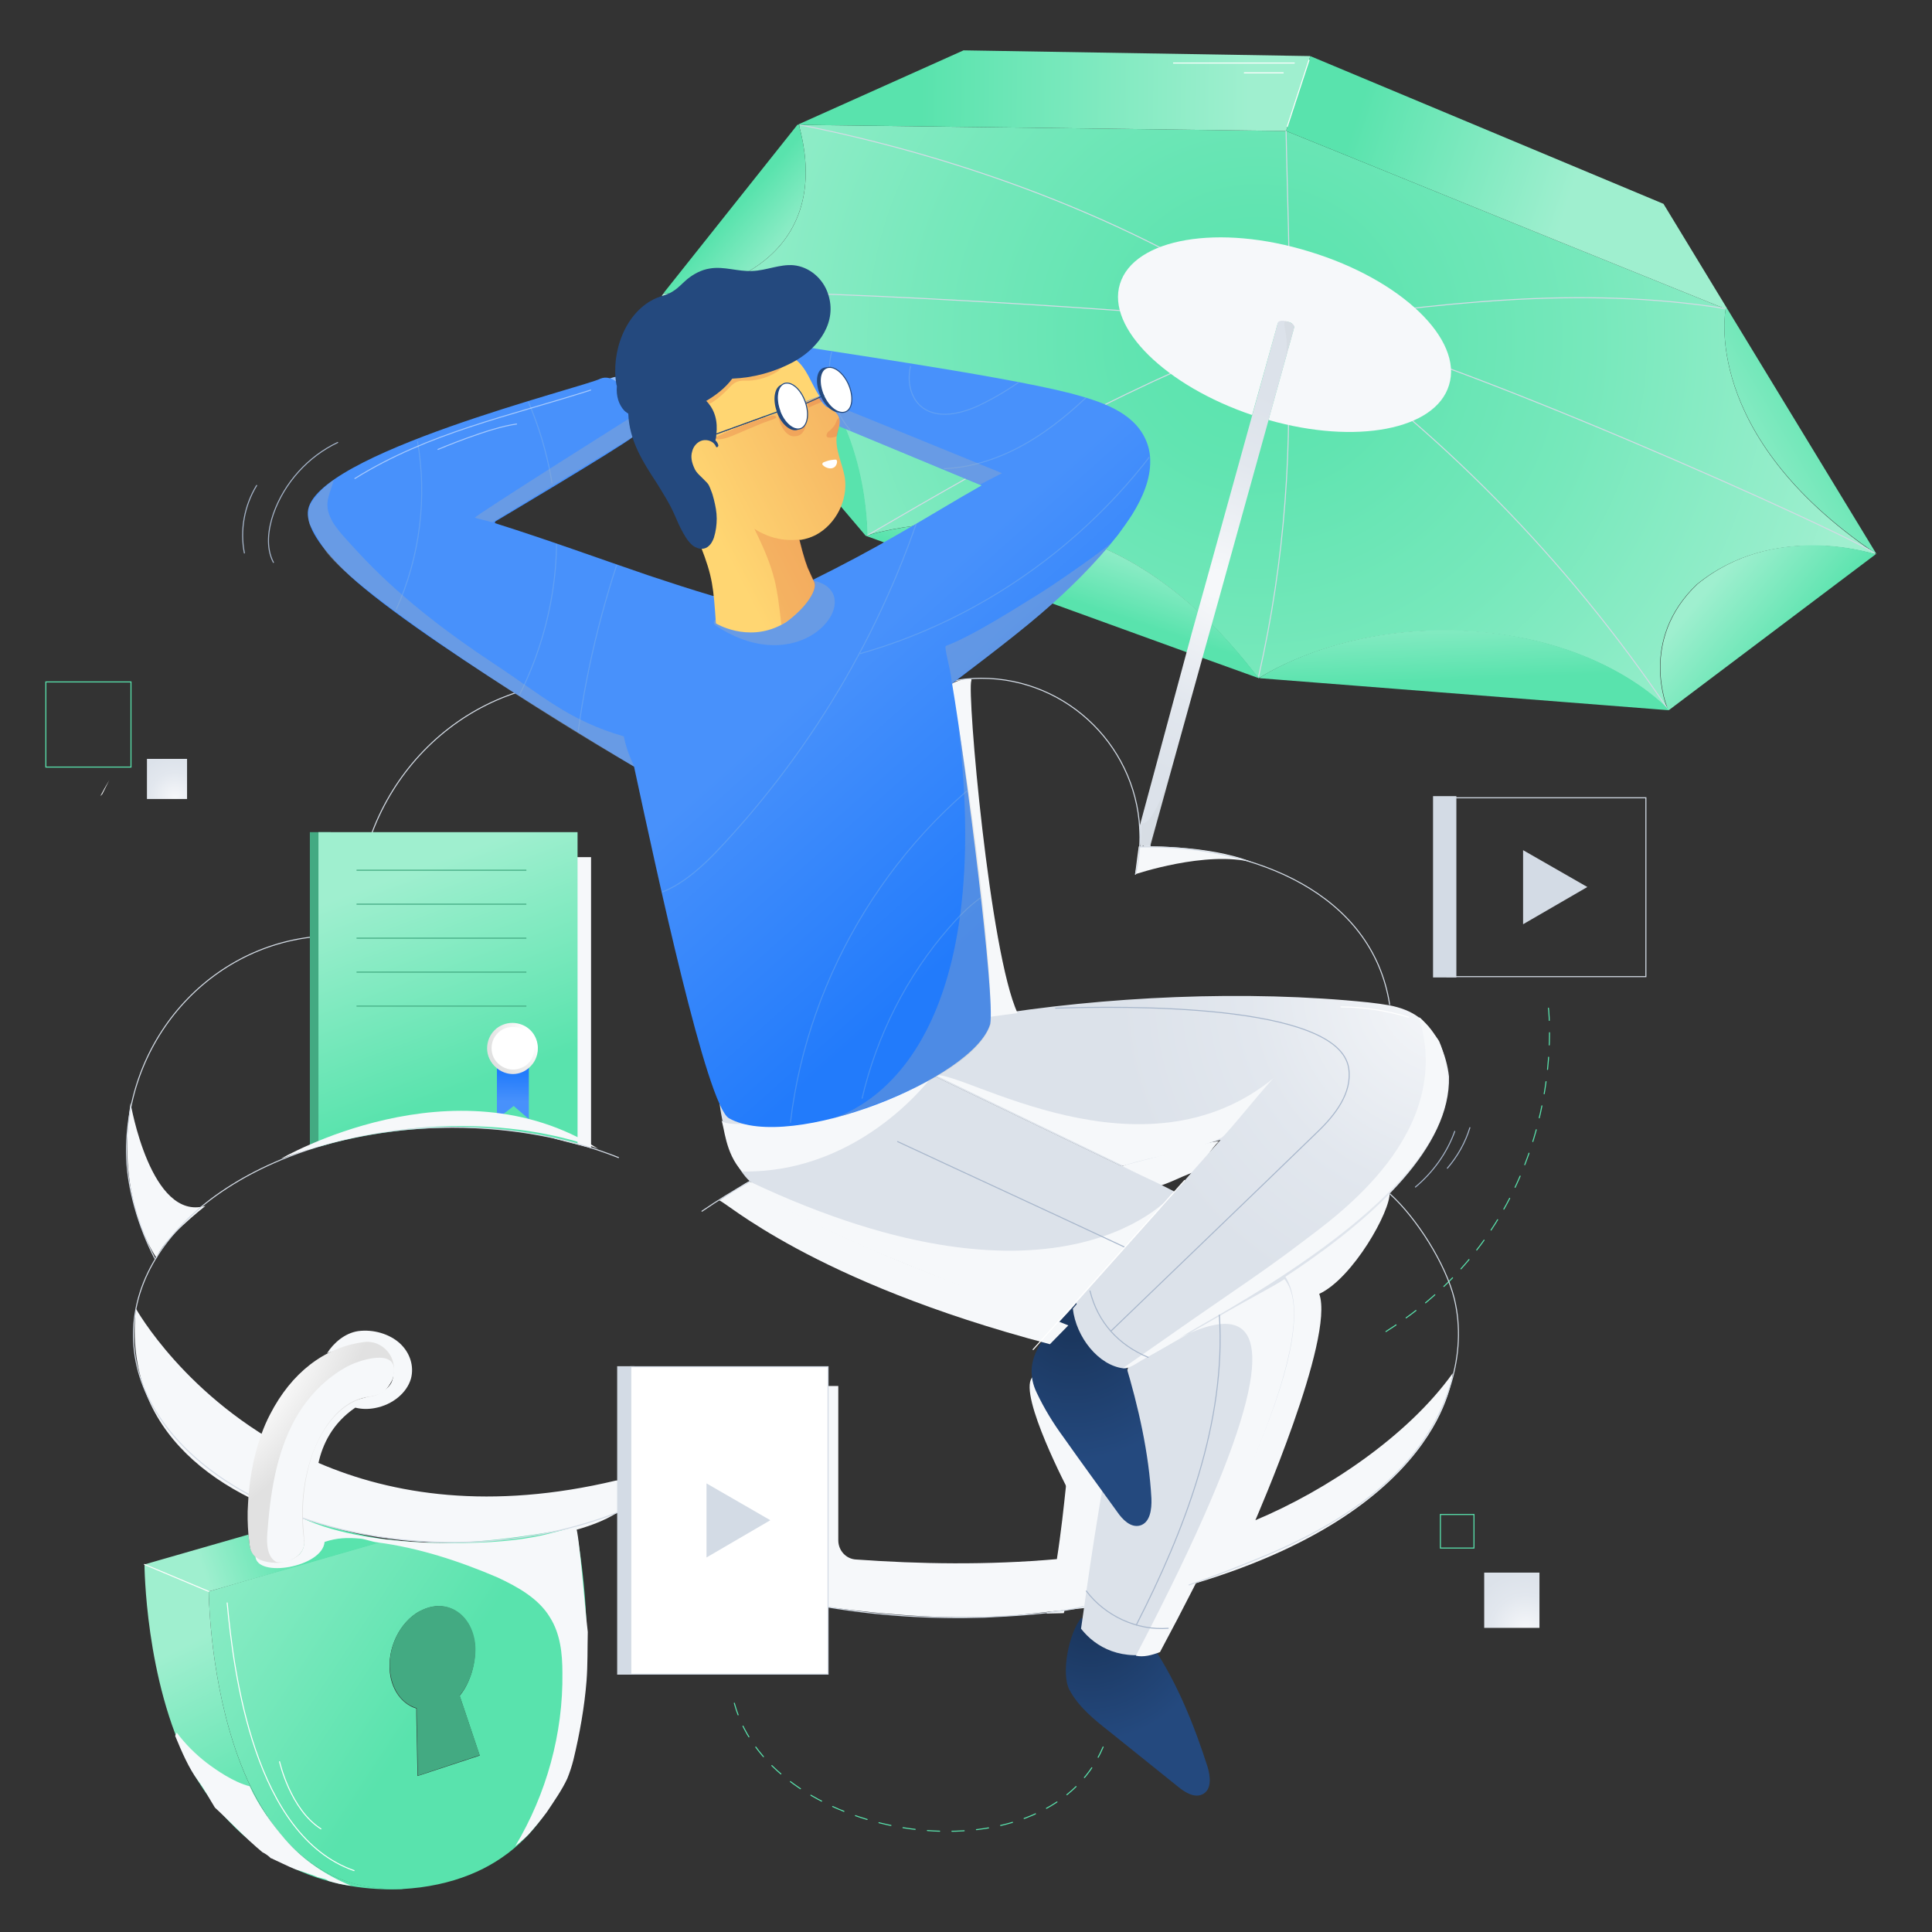<?xml version="1.0" encoding="utf-8"?>
<!-- Generator: Adobe Illustrator 23.0.1, SVG Export Plug-In . SVG Version: 6.00 Build 0)  -->
<svg version="1.1" id="Layer_1" xmlns="http://www.w3.org/2000/svg" xmlns:xlink="http://www.w3.org/1999/xlink" x="0px" y="0px"
	 viewBox="0 0 472 472" style="enable-background:new 0 0 472 472;" xml:space="preserve">
<rect x="0" y="0" width="472" height="472" fill="#333333" stroke="none"/>
<style type="text/css">
	.st0{fill:none;stroke:#D3DBE5;stroke-width:0.75;stroke-linecap:round;stroke-linejoin:round;stroke-miterlimit:10;}
	.st1{fill:#91BDFD;}
	.st2{fill:#F6F8FA;}
	.st3{fill:none;stroke:#D3DBE5;stroke-width:0.25;stroke-linecap:round;stroke-linejoin:round;stroke-miterlimit:10;}
	.st4{clip-path:url(#SVGID_2_);fill:#43AA82;}
	.st5{clip-path:url(#SVGID_2_);fill:url(#SVGID_3_);}
	.st6{clip-path:url(#SVGID_2_);}
	.st7{fill:url(#SVGID_4_);}
	.st8{fill:#FFFFFF;}
	.st9{fill:none;stroke:#43AA82;stroke-width:0.25;stroke-linecap:round;stroke-linejoin:round;stroke-miterlimit:10;}
	.st10{fill:url(#SVGID_5_);}
	.st11{fill:none;}
	.st12{fill:url(#SVGID_6_);}
	.st13{fill:#DCE2EA;}
	.st14{fill:none;stroke:#A7B6CB;stroke-width:0.25;stroke-linecap:round;stroke-miterlimit:10;}
	.st15{fill:url(#SVGID_7_);}
	.st16{fill:url(#SVGID_8_);}
	.st17{fill:url(#SVGID_9_);}
	.st18{fill:none;stroke:#D3DBE5;stroke-width:0.25;stroke-linecap:round;stroke-miterlimit:10;}
	.st19{fill:url(#SVGID_10_);}
	.st20{fill:url(#SVGID_11_);}
	.st21{fill:url(#SVGID_12_);}
	.st22{fill:url(#SVGID_13_);}
	.st23{fill:url(#SVGID_14_);}
	.st24{fill:url(#SVGID_15_);}
	.st25{fill:url(#SVGID_16_);}
	.st26{fill:url(#SVGID_17_);}
	.st27{fill:url(#SVGID_18_);}
	.st28{opacity:0.1;fill:#B3B3B3;}
	.st29{fill:none;stroke:#7C7C7C;stroke-miterlimit:10;}
	.st30{fill:url(#SVGID_19_);}
	.st31{opacity:0.3;}
	.st32{clip-path:url(#SVGID_21_);fill:none;stroke:#99C3E4;stroke-width:0.25;stroke-miterlimit:10;}
	.st33{fill:#B3B3B3;}
	.st34{fill:#D3DBE5;}
	.st35{fill-rule:evenodd;clip-rule:evenodd;fill:none;stroke:#D3DBE5;stroke-width:0.25;stroke-miterlimit:10;}
	
		.st36{fill:none;stroke:#59E3AD;stroke-width:0.25;stroke-linecap:round;stroke-linejoin:round;stroke-miterlimit:10;stroke-dasharray:3,3,3,3;}
	.st37{fill:none;stroke:#FFFFFF;stroke-width:0.25;stroke-linecap:round;stroke-linejoin:round;stroke-miterlimit:10;}
	.st38{opacity:0.5;fill:none;stroke:#FFFFFF;stroke-width:0.25;stroke-linecap:round;stroke-linejoin:round;stroke-miterlimit:10;}
	.st39{fill:url(#SVGID_22_);}
	.st40{fill:#43AA82;}
	.st41{fill:url(#SVGID_23_);}
	.st42{fill:url(#SVGID_24_);}
	.st43{fill:url(#SVGID_25_);}
	.st44{fill:#D3DBE5;stroke:#D3DBE5;stroke-width:0.25;stroke-miterlimit:10;}
	.st45{fill:url(#SVGID_26_);}
	.st46{fill:none;stroke:#59E3AD;stroke-width:0.25;stroke-miterlimit:10;}
	.st47{fill:url(#SVGID_27_);}
	.st48{fill:url(#SVGID_28_);}
	.st49{fill:url(#SVGID_29_);}
	.st50{opacity:0.24;fill:#DB5437;}
	.st51{fill:#24497E;}
	.st52{fill:none;stroke:#24497E;stroke-width:0.25;stroke-linecap:round;stroke-linejoin:round;stroke-miterlimit:10;}
	.st53{fill:#FFFFFF;stroke:#24497E;stroke-width:0.25;stroke-linecap:round;stroke-linejoin:round;stroke-miterlimit:10;}
	.st54{fill:url(#SVGID_30_);}
	.st55{fill:#FFFFFF;stroke:#D3DBE5;stroke-width:0.25;stroke-miterlimit:10;}
</style>
<path class="st0" d="M86.8,316.2"/>
<path class="st1" d="M148,93c0,0,2.2-1.5,4.1-0.8c2,0.7,6.7,12.2,6.7,12.2l-4.1,2.4L148,93z"/>
<path class="st2" d="M261.2,364.5c0,0-12.4-23.6-9.1-27.9c2.1-2.8,3.9,0.1,3.9,0.1l13.8,25.9l-0.5,4.9L261.2,364.5z"/>
<path class="st2" d="M269.5,364.1c-0.5,8-0.8,15.9-2.8,24.5c-0.2,0.8-1.1,3.4-1.3,4.2c-1.4,0.2-8.1,0.8-9.6,1
	c-2.7,0.3-5.4,0.6-8.2,0.9c-15.4,1.1-30.3-0.1-45.5-2.1c0-18-0.1-36-0.1-54c0.9,0,1.9,0,2.8,0c0,12.6,0,25.1,0,37.7
	c0,2.5,1.9,4.6,4.4,4.7c15.3,1.1,32.1,1.4,49-0.1c0.5-3.1,0.9-6.3,1.3-9.5c0.6-5.5,1.5-11.9,1.5-18.3"/>
<polygon class="st2" points="144.4,280.5 135.5,278.2 135.1,209.4 144.4,209.4 "/>
<path class="st2" d="M150.7,369.6c-23.8,15.3-123.9,10.5-117.5-49.9c0,0,12.2,22,39.6,35.6c1.5-7.2,10.8-16.8,10.8-16.8l2.7,3.6
	c0.2,0,0.5-0.1,0.8-0.1c1.3-0.4,2.6-0.7,3.8-1.1c0.2-0.1,0.3-0.1,0.5-0.1c0.3-0.1,0.5-0.2,0.7-0.3c0,0,0,0,0.1,0
	c0.4-0.2,0.7-0.3,1-0.6c2-0.7,3.2-2.8,2.7-4.5c0-0.1-0.1-0.1-0.1-0.2c0-0.1,0-0.1,0-0.2c0-1-0.4-2.1-1.3-2.9
	c-0.1-0.1-0.3-0.2-0.4-0.3c-0.4-1.6-1.9-3-4.4-3.1c-3.4-0.2-6.7,0.9-9.8,1.9c1.6-2.5,4.3-4.9,7.6-5.4c3.7-0.5,7.7,0.7,10.2,3
	c2.5,2.3,3.5,5.6,2.7,8.6c-1,3.5-4.5,6.4-8.8,7.2c-1.6,0.3-3.2,0.3-4.8-0.1c-5.6,3.8-8,9-9,13.5c18.1,7.8,42.1,11.6,72.7,4.3
	C150.4,361.9,173,358.4,150.7,369.6z"/>
<path class="st2" d="M92.1,340.6C92,340.6,92,340.6,92.1,340.6c-0.3,0.1-0.5,0.2-0.8,0.3C92.3,340.3,92.9,340,92.1,340.6z"/>
<path class="st2" d="M31.9,269.5c0,0,4.9,29,18.3,25.1c0,0-11,8.6-11.9,12.8C38.3,307.3,28.2,293.9,31.9,269.5z"/>
<path class="st3" d="M87.2,228.1c-0.1-1.2-0.1-2.4-0.1-3.7c0-32,25.1-57.9,56-57.9c11.6,0,22.4,3.6,31.3,9.9"/>
<path class="st3" d="M81.9,228.6c7,0,13.7,1.5,19.9,4.1"/>
<path class="st3" d="M37.8,307.4c-3.8-7.4-6.9-17.2-6.9-26.1c0-29.1,22.8-52.7,51-52.7"/>
<g>
	<defs>
		<path id="SVGID_1_" d="M71.5,282.3c0,0,34.2-14.1,72.8-1.8l-2-88.9l-72.6,2.8L71.5,282.3z"/>
	</defs>
	<clipPath id="SVGID_2_">
		<use xlink:href="#SVGID_1_"  style="overflow:visible;"/>
	</clipPath>
	<polygon class="st4" points="80.8,288.7 75.7,288.7 75.7,203.3 80.8,203.3 	"/>
	<linearGradient id="SVGID_3_" gradientUnits="userSpaceOnUse" x1="93.076" y1="202.04" x2="125.073" y2="288.116">
		<stop  offset="0.137" style="stop-color:#9FEFCF"/>
		<stop  offset="0.736" style="stop-color:#59E3AD"/>
	</linearGradient>
	<path class="st5" d="M141.1,203.3l0,85.4H77.8l0-65.3l0-20.1H141.1z"/>
	<g class="st6">
		<linearGradient id="SVGID_4_" gradientUnits="userSpaceOnUse" x1="125.253" y1="271.286" x2="125.405" y2="262.139">
			<stop  offset="0.235" style="stop-color:#4891FB"/>
			<stop  offset="1" style="stop-color:#227BFB"/>
		</linearGradient>
		<polyline class="st7" points="128.9,260.5 129,260.5 129.2,260.5 129.2,273.4 125.5,270.2 121.4,273.4 121.4,260.5 121.5,260.5 		
			"/>
		<path class="st8" d="M131.3,256.1c0,3.3-2.7,6-6,6c-3.3,0-6-2.7-6-6c0-3.3,2.7-6,6-6C128.7,250.1,131.3,252.8,131.3,256.1z"/>
		<line class="st9" x1="87.2" y1="212.6" x2="128.5" y2="212.6"/>
		<line class="st9" x1="87.2" y1="220.9" x2="128.5" y2="220.9"/>
		<line class="st9" x1="87.2" y1="229.2" x2="128.5" y2="229.2"/>
		<line class="st9" x1="87.2" y1="237.5" x2="128.5" y2="237.5"/>
		<line class="st9" x1="87.2" y1="245.8" x2="128.5" y2="245.8"/>
		<g>
			<radialGradient id="SVGID_5_" cx="132.313" cy="251.864" r="13.328" gradientUnits="userSpaceOnUse">
				<stop  offset="0.31" style="stop-color:#FFFFFF"/>
				<stop  offset="1" style="stop-color:#E1E1E1"/>
			</radialGradient>
			<path class="st10" d="M125.3,262.4c-1.5,0-3-0.6-4.1-1.6c-1.4-1.2-2.2-2.9-2.2-4.7c0-1.7,0.7-3.3,1.8-4.4
				c1.2-1.2,2.8-1.8,4.4-1.8c0,0,0,0,0,0c1.7,0,3.3,0.7,4.4,1.8c1.2,1.2,1.8,2.8,1.8,4.4c0,1.9-0.8,3.6-2.2,4.8
				C128.2,261.8,126.8,262.4,125.3,262.4z M125.3,250.9c-1.4,0-2.7,0.5-3.7,1.5c-1,1-1.5,2.3-1.5,3.7c0,1.5,0.6,2.9,1.8,3.9l0,0
				c0.9,0.8,2.2,1.3,3.4,1.3c1.2,0,2.4-0.4,3.4-1.2c1.2-1,1.8-2.4,1.8-4c0-1.4-0.5-2.7-1.5-3.7C128,251.4,126.7,250.9,125.3,250.9
				C125.3,250.9,125.3,250.9,125.3,250.9z"/>
		</g>
	</g>
</g>
<g>
	<path class="st11" d="M42.7,312.8c0-0.3-0.4-0.5-0.7-0.3c-0.2,0.2-0.1,0.7,0.2,0.7"/>
</g>
<g>
	<path class="st2" d="M292.6,285.9c2.1-2.7,2.8-4.7,5.2-7.1c-8,1-18,3.7-25.4,6.8c0.7-0.3,5.8,4,6.9,4.4c2.3,0.8,6.3-1.1,8.6-2.1
		C288.9,287.4,291.6,286.4,292.6,285.9z"/>
</g>
<path class="st2" d="M260.7,390.8l-0.4,2.4c-0.1,0-0.1,0-0.2,0C260.3,392.5,260.5,391.6,260.7,390.8z"/>
<radialGradient id="SVGID_6_" cx="266.295" cy="394.795" r="30.717" gradientUnits="userSpaceOnUse">
	<stop  offset="0.146" style="stop-color:#1B375F"/>
	<stop  offset="1" style="stop-color:#24497E"/>
</radialGradient>
<path class="st12" d="M295,431.6c0.7,2.3,1.1,5.5-1.1,6.7c-2,1.1-4.4-0.4-6.1-1.8c-5.6-4.5-11.2-9-16.8-13.5
	c-3.7-2.9-7.5-6-9.7-10.1c-2.2-4.1-0.1-14.1,2.9-17.7c3.9,4,9,10.4,17.7,7.4C287.7,411.4,291.8,421.6,295,431.6z"/>
<g>
	<path class="st2" d="M354.9,335.5c0,0-1.9,33.9-65.5,52.1l1.3-8.1c5.1-11.4,12.9-21.5,18-32.9c2.2-5,4-10.9,4.9-16.3
		c0.9-5.4,0.8-13.9-2.3-18.4c1.3,1.9,26.1-19,28.2-20.6c0.3,4.5-9,21-17.2,24.8c3.9,10.8-15.6,55.2-15.6,55.3
		C323.9,364.2,343.9,350.9,354.9,335.5z"/>
</g>
<path class="st13" d="M289,292.2l-28,31.6c-13.4-5.1-30.9-11.8-44.3-16.9c-8.7-3.3-17.4-6.6-25.2-11.7c-2.9-1.9-5.7-4.2-8.3-6.6
	c-6.1-5.5-7.5-19.8-7.5-19.8c4.2,2.9,30.9,2.8,50.9-6.7l50.7,24.4l4.6,2.1C284.2,289.7,288.3,291.8,289,292.2z M265.4,388.8
	c-0.5,3.8-1,6.9-1.3,9.1c3.6,4.6,10,8.1,19.2,5.7c6.1-15,43.6-76.8,29.9-92.8c-14.7,9.7-23.1,13.3-37.5,22.9
	C271.8,346.8,267.6,373.3,265.4,388.8"/>
<path class="st14" d="M181.3,284.9c7.9-2,48-13.2,53.8-37.5"/>
<radialGradient id="SVGID_7_" cx="262.182" cy="322.222" r="34.49" gradientUnits="userSpaceOnUse">
	<stop  offset="0.146" style="stop-color:#1B375F"/>
	<stop  offset="1" style="stop-color:#24497E"/>
</radialGradient>
<path class="st15" d="M281.3,366.1c0.1,2.6-0.3,5.9-2.8,6.6c-2.3,0.6-4.3-1.5-5.6-3.4c-4.4-6.1-8.8-12.1-13.1-18.2
	c-2.5-3.4-4.7-7-6.5-10.8c-2-4.1-1.6-8.1,0.9-12c1.1-1.8,2.5-3.3,4-4.8c0.3-0.3,4.8-5,4.7-5.2c2.8,5.2,2.5,15.5,12,14.7
	C278.1,343.6,280.7,355,281.3,366.1z"/>
<radialGradient id="SVGID_8_" cx="354.431" cy="241.841" r="100.014" gradientUnits="userSpaceOnUse">
	<stop  offset="0" style="stop-color:#F6F8FA"/>
	<stop  offset="6.995250e-02" style="stop-color:#F3F5F8"/>
	<stop  offset="0.497" style="stop-color:#E2E7EE"/>
	<stop  offset="0.82" style="stop-color:#DCE2EA"/>
</radialGradient>
<path class="st16" d="M274.5,334.3c-6.1-0.7-11.6-7.6-12.4-14.6c5.1-5.9,32.2-37,36.1-41.2c-6.9,1.8-16.6,4.4-23.9,6.3l-0.1,0.1
	c2.9,1.4,5.5,2.7,7.6,3.7l-4.6-2.1l-50.7-24.4c8.4-4,13.8-13.8,13.8-13.8c29.5-4.9,64.3-6.5,94.1-3.4c1.7,0.2,3.3,0.4,5,0.7
	c2.6,0.5,5.2,1.4,7.3,3c4.4,3.3,6.7,9.2,7.3,14.4C354.9,297.3,280.2,330.6,274.5,334.3z"/>
<g>
	<radialGradient id="SVGID_9_" cx="307.158" cy="82.837" r="149.621" gradientUnits="userSpaceOnUse">
		<stop  offset="0" style="stop-color:#59E3AD"/>
		<stop  offset="0.213" style="stop-color:#61E4B1"/>
		<stop  offset="0.538" style="stop-color:#76E8BB"/>
		<stop  offset="0.933" style="stop-color:#98EECC"/>
		<stop  offset="1" style="stop-color:#9FEFCF"/>
	</radialGradient>
	<path class="st17" d="M195.3,31l0-0.5L314.2,32l107.4,43.5c0,0-6.3,30.7,36.5,59.7l-0.1,0.2c-0.8-0.2-24.8-7.9-43.5,7.4
		c-14.2,13.6-7.3,30-7.1,30.5c-0.5-0.5-15.4-16.8-47.6-19c-31.2-2.1-50.5,10.3-52.3,11.4c-0.1,0.1-5-6.7-11.6-13.3l-3.4-3.2
		c-7.8-7.1-18.2-14.5-30.5-18c-27.1-7.8-50.2-0.4-50.2-0.4s0.4-28.3-18-44.3c-15.3-13.2-26.8-14.7-30.3-14.8
		C179.1,71.3,203.2,60.9,195.3,31z"/>
	<g>
		<path class="st18" d="M314.9,79.5c36.3,24.8,68,57.4,92.6,93.8"/>
		<g>
			<path class="st18" d="M458.1,135.1c-16.9-9.6-127.3-58.4-143.3-55.7c35.6-5.3,71.2-9.7,106.8-4"/>
			<path class="st18" d="M195.4,30.5c41.3,8.2,85.3,24.5,119.5,49c0.3-16-0.4-31.2-0.7-47.5"/>
			<path class="st18" d="M163.6,71.7c21.3-2.1,124.1,4.4,151.3,7.8"/>
			<path class="st18" d="M211.9,130.8c33.4-19.5,66.5-38.2,102.9-51.3"/>
			<path class="st18" d="M307.5,165.2c6.5-28.6,8.4-56.5,6.8-85.8"/>
		</g>
	</g>
</g>
<g>
	<path class="st2" d="M354,94.1c-3.3,10.9-22.7,14.6-44.1,8.5l6.3-22.7c-0.8-2.2-4-1-4-1l-6.3,22.5c-21-7.1-35.6-21.2-32.3-32
		c3.4-11.2,24.2-14.8,46.4-7.9C342.3,68.3,357.5,82.9,354,94.1z"/>
</g>
<g>
	<linearGradient id="SVGID_10_" gradientUnits="userSpaceOnUse" x1="161.755" y1="101.245" x2="211.939" y2="101.245">
		<stop  offset="0.137" style="stop-color:#9FEFCF"/>
		<stop  offset="0.736" style="stop-color:#59E3AD"/>
	</linearGradient>
	<path class="st19" d="M162.5,71.7c0.4,0,0.7,0,1.1,0c3.5,0.1,15,1.5,30.3,14.8c18.5,16,18,44.3,18,44.3l-0.1,0.2l-0.3-0.1
		l-49.8-58.7l0.5-0.6L162.5,71.7z"/>
</g>
<g>
	<linearGradient id="SVGID_11_" gradientUnits="userSpaceOnUse" x1="196.546" y1="66.325" x2="173.244" y2="46.221">
		<stop  offset="0.137" style="stop-color:#9FEFCF"/>
		<stop  offset="0.736" style="stop-color:#59E3AD"/>
	</linearGradient>
	<path class="st20" d="M162.2,71.5l32.6-41l0.5,0l0,0.5c7.9,29.9-16.3,40.3-31.7,40.7c-0.7,0-1.1,0-1.1,0L162.2,71.5z"/>
</g>
<g>
	<linearGradient id="SVGID_12_" gradientUnits="userSpaceOnUse" x1="323.486" y1="22.63" x2="189.694" y2="21.207">
		<stop  offset="0.137" style="stop-color:#9FEFCF"/>
		<stop  offset="0.736" style="stop-color:#59E3AD"/>
	</linearGradient>
	<polygon class="st21" points="320.1,13.7 320.1,13.8 314.2,32 195.4,30.5 194.8,30.5 235.4,12.3 	"/>
</g>
<g>
	<linearGradient id="SVGID_13_" gradientUnits="userSpaceOnUse" x1="395.449" y1="52.724" x2="307.18" y2="23.564">
		<stop  offset="0.137" style="stop-color:#9FEFCF"/>
		<stop  offset="0.736" style="stop-color:#59E3AD"/>
	</linearGradient>
	<polygon class="st22" points="406.4,49.8 421.9,75.3 421.6,75.5 314.2,32 320.1,13.8 320.1,13.7 320.1,13.7 	"/>
</g>
<g>
	<linearGradient id="SVGID_14_" gradientUnits="userSpaceOnUse" x1="411.074" y1="122.368" x2="466.36" y2="89.928">
		<stop  offset="0.137" style="stop-color:#9FEFCF"/>
		<stop  offset="0.736" style="stop-color:#59E3AD"/>
	</linearGradient>
	<path class="st23" d="M421.9,75.3l36.5,60h0c-0.1-0.1-0.2-0.1-0.3-0.2c-42.8-29-36.5-59.7-36.5-59.7L421.9,75.3z"/>
</g>
<g>
	<linearGradient id="SVGID_15_" gradientUnits="userSpaceOnUse" x1="414.096" y1="138.305" x2="447.45" y2="166.634">
		<stop  offset="0.137" style="stop-color:#9FEFCF"/>
		<stop  offset="0.736" style="stop-color:#59E3AD"/>
	</linearGradient>
	<path class="st24" d="M458.4,135.3L458.4,135.3l-50.7,38.2l-0.2-0.2c0,0,0,0,0,0c-0.2-0.5-7.1-16.9,7.1-30.5
		c18.7-15.4,42.7-7.7,43.5-7.4l0.1-0.2C458.2,135.2,458.3,135.3,458.4,135.3z"/>
</g>
<g>
	<linearGradient id="SVGID_16_" gradientUnits="userSpaceOnUse" x1="356.366" y1="140.214" x2="357.896" y2="175.402">
		<stop  offset="0.137" style="stop-color:#9FEFCF"/>
		<stop  offset="0.736" style="stop-color:#59E3AD"/>
	</linearGradient>
	<path class="st25" d="M407.5,173.2l0.2,0.2l-0.2,0.1l-99.6-7.8l-0.2-0.1c1.8-1.2,21.1-13.5,52.3-11.4
		C392.1,156.5,407,172.7,407.5,173.2C407.5,173.2,407.5,173.2,407.5,173.2z"/>
</g>
<g>
	<linearGradient id="SVGID_17_" gradientUnits="userSpaceOnUse" x1="267.894" y1="123.891" x2="257.694" y2="154.49">
		<stop  offset="0.137" style="stop-color:#9FEFCF"/>
		<stop  offset="0.736" style="stop-color:#59E3AD"/>
	</linearGradient>
	<path class="st26" d="M307.6,165.7l-0.3-0.1l-13.6-4.9l-3.9-1.4l-78-28.3l0.1-0.2c0,0,23.1-7.4,50.2,0.4c12.3,3.5,22.8,11,30.5,18
		l3.4,3.2C302.6,159,307.5,165.8,307.6,165.7z"/>
</g>
<radialGradient id="SVGID_18_" cx="297.283" cy="142.654" r="47.376" gradientTransform="matrix(1 0 0 1.256 0 -36.591)" gradientUnits="userSpaceOnUse">
	<stop  offset="5.021430e-02" style="stop-color:#F6F8FA"/>
	<stop  offset="0.116" style="stop-color:#F3F5F8"/>
	<stop  offset="0.517" style="stop-color:#E2E7EE"/>
	<stop  offset="0.82" style="stop-color:#DCE2EA"/>
</radialGradient>
<path class="st27" d="M316.2,80l-18.8,67.7l-2.3,8.2l-14,50.4l0,0.5c-0.5,0-1.1,0-1.6,0c-0.2-0.5-0.7,0.4-0.9-0.1
	c-0.3-0.9,0.1-3.5-0.3-4.4l12.9-47.8l2.8-10l18.2-65.7C312.6,77.8,316.5,78.7,316.2,80z"/>
<path class="st28" d="M314,87.7l2.2-7.9c0,0-0.2-1.1-1.9-1.3C312.7,78.3,315.3,82.4,314,87.7z"/>
<g>
	<g>
		<path class="st29" d="M314.2,32"/>
	</g>
</g>
<g>
	<path class="st2" d="M228.4,262.1c-27.9,11.8-51.4,14.2-52.2,11.5c0.8,1.6,0.9,8.1,5.1,12.6C211.1,286.7,228.4,262.1,228.4,262.1z"
		/>
</g>
<g>
	<path class="st2" d="M311.5,263.1c-1.1,0.6-11.9,14.2-13,14.8c-7.2,3.5-16.5,4.4-24.1,6.9l-45.8-22.1
		C235.1,261.5,279.3,289.9,311.5,263.1z"/>
</g>
<g>
	<path class="st2" d="M346.7,248.6c8.7,28.4-20.1,48.4-28.5,54.8c-5.5,4.2-11.2,8.2-16.9,12.1c-17.7,12.2-9.2,6.4-26.9,18.7
		c1.1,0.5,4-1.6,4.9-2.1c3.7-2,7.3-4.2,10.8-6.4c10.7-6.4,64.5-34.8,63.6-61.6c-0.1-2.9-0.9-7-2.1-9.7
		C351.3,253.7,346.8,248,346.7,248.6z"/>
</g>
<g>
	<path class="st2" d="M277.5,404.5c1.8,0.4,3.9-0.1,5.9-0.9c23-42.9,38.9-80.7,30.4-91.1c-2.7,1.8-8.2,4.6-14.1,8
		c-10,5.7-21.4,12.4-25.1,13.8C279.6,333.5,340.7,283.6,277.5,404.5z"/>
</g>
<g>
	<path class="st2" d="M183,288.6c76.9,36.4,104.1,2.9,103.8,2.7c-0.3-0.2-3.3,3.7-3.4,4L258.7,323C258.7,323,190.8,299.4,183,288.6z
		"/>
</g>
<g>
	<path class="st2" d="M261,323.8l-4.5,4.6c-58.6-15.4-79.8-35.4-80.8-35.1c0.7-0.5,7.2-4.9,7.4-4.7c9.9,11.5,70.4,32.2,70.4,32.2
		L261,323.8z"/>
	<path class="st2" d="M260.1,393.3c-0.1,0.3-0.1,0.5-0.2,0.8c-1.4,0-2.8,0.1-4.2,0.1c0-0.1,0.1-0.2,0.1-0.3
		C257.3,393.6,258.7,393.5,260.1,393.3z"/>
</g>
<g>
	<path class="st2" d="M25,194l1.7-3.4c-0.8,1.3-1.5,2.6-2.2,3.9C24.7,194.3,24.9,194.1,25,194z"/>
</g>
<g>
	<path class="st2" d="M241.2,248.5c3.5-0.5,3.9-0.5,7.4-1c-6.8-14.5-12.4-78.4-11.3-81.2c0.5-1.3-4.1,0.2-4.7,0.7
		C231.6,167.8,238.5,230.3,241.2,248.5z"/>
	<path class="st2" d="M277.3,213.6c0,0,17.4-5.9,28.8-2.9c-11.1-4.5-27.9-3.9-27.9-3.9L277.3,213.6z"/>
</g>
<path class="st28" d="M278.2,200.6c0,0,3,5.4,9.4-17.6c-2,6.5-6.3,23.4-6.3,23.4l-2.6,0.3c0,0,0.5-5.1-0.1-6.4"/>
<path class="st3" d="M232.7,166.5c1.8-0.6,5.1-0.8,7-0.8c21.4,0,38.8,17.4,38.8,38.8c0,3.1-0.4,6.2-1.1,9.1"/>
<linearGradient id="SVGID_19_" gradientUnits="userSpaceOnUse" x1="185.73" y1="141.211" x2="267.376" y2="232.993">
	<stop  offset="0.235" style="stop-color:#4891FB"/>
	<stop  offset="0.815" style="stop-color:#227BFB"/>
</linearGradient>
<path class="st30" d="M279.8,107.2c-3.1-6.7-11.1-9.2-18.2-11.1c-17.9-4.6-64.9-11.1-70.7-12.3l-1,0.1l-6.2,11.4l56.1,23.3
	c-6.4,3.6-13,7.7-20.7,12.1c-6.2,3.6-13.1,7.3-21,11.2l-23.9,3.7c-5.4-1.6-10.6-3.3-15.7-5c-12.6-4.3-24.6-8.7-37.6-12.8l0.1-0.4
	c0,0,30-17.8,33.7-20.7s-2.5-16.4-8-14.2c-3.6,2-70.6,18.4-71.5,32.6c-0.2,3.7,3.1,8.6,8.6,14c15.7,15.5,71.1,48.2,71.1,48.2
	c5.5,25.5,17.8,82.9,23.2,85.9c14.9,8.4,59.9-9.7,63.8-23c1.3-6.3-5.9-63.1-9.3-83.2c0,0,14.8-11.1,21.5-16.9
	c6.9-5.9,13.3-12.2,19-19.4c1.2-1.6,2.4-3.3,3.5-5c2.6-4.2,4.5-8.7,4.4-13.2C281,110.7,280.6,108.9,279.8,107.2z M157.1,105.3
	 M189.9,84l-6.2,11.4"/>
<g class="st31">
	<g>
		<defs>
			<path id="SVGID_20_" d="M158.4,140.7c5.1,1.7,10.3,3.4,15.7,5l23.9-3.7c7.9-3.9,14.8-7.6,21-11.2c7.7-4.4,14.3-8.6,20.7-12.1
				l-55.9-22l-24.9,5.1l-38,25.8l-0.1,0.4C133.8,131.9,145.8,136.4,158.4,140.7z M164.2,89.6c0,0,25.2-6.5,29.7-5.5
				c36.5,7.7,49.6,7.4,67.5,12c7.1,1.8,15.1,4.4,18.2,11.1c0.8,1.7,1.2,3.5,1.2,5.2c0.1,4.5-1.8,9-4.4,13.2c-1.1,1.8-2.3,3.4-3.5,5
				c-5.6,7.3-12.1,13.6-19,19.4c-6.7,5.8-21.5,16.9-21.5,16.9c3.4,20.1,10.7,76.9,9.5,83.2c-4.1,15.8-56.6,31-63.8,23
				c-6.6-7.3-16.9-58.4-23.2-85.9c0,0-55.5-32.7-71.2-48.2c-5.5-5.4-8.8-10.3-8.6-14c0.7-12.6,53.9-28.1,74.1-36"/>
		</defs>
		<clipPath id="SVGID_21_">
			<use xlink:href="#SVGID_20_"  style="overflow:visible;"/>
		</clipPath>
		<path class="st32" d="M193.1,274.3c4.3-36.6,25.5-71.1,56.5-91.1"/>
		<path class="st32" d="M210.6,268.4c3.6-15.4,10.9-29.9,21.3-41.8c4.4-5.1,9.8-10,16.5-11.2c0,0.8-0.1,1.6-0.1,2.4"/>
		<path class="st32" d="M129.1,98.2c5,11.7,7.4,24.6,6.8,37.3c-0.8,17.9-7.5,35.5-18.7,49.4"/>
		<path class="st32" d="M102,107.8c2.4,13.8,0.6,28.3-5.2,41.1"/>
		<path class="st32" d="M230.6,114.5c8.3-0.3,16.5-3.6,23.5-8.3c8-5.3,14.7-12.3,21.3-19.3c-1-0.7-2-1.5-3-2.2"/>
		<path class="st32" d="M208.6,75.8c-5.9,6.1-7.7,15.8-4.4,23.6c0.9,2.1,2.1,4,3.5,5.7"/>
		<path class="st32" d="M229.3,78.7c-2.6,2.9-5.2,5.9-6.5,9.6c-1.3,3.7-0.8,8.2,2,10.8c4,3.6,10.3,2,15.1-0.4
			c6.9-3.4,13.3-8,18.7-13.5"/>
		<path class="st32" d="M210.1,159.7c34.7-9.8,65.1-34.1,82.3-65.8"/>
		<path class="st32" d="M150.8,137.6c-5.5,16.7-9.2,34-10.7,51.5c-0.5,5.9-0.8,12,1,17.6c1.8,5.6,6.1,10.8,11.9,12.1
			c8.2,1.8,15.9-4.4,21.8-10.5c24.2-25.4,42.3-56.6,52.2-90.2"/>
	</g>
</g>
<g class="st31">
	<path class="st33" d="M271.3,132.7c-1,1.3-14.6,10.7-17.8,12.6c-4.3,2.6-15.3,9.8-22.4,12.5c-0.6,0.2,1.4,6.4,1.4,9.2
		C235.7,164.3,260.6,147.1,271.3,132.7z"/>
</g>
<g class="st31">
	<path class="st33" d="M79.8,135c7.6,9.9,51.6,39,75.2,52.3c0,0-1.8-3.3-2.6-7.4c-13.5-3.9-19.8-9.9-31.5-17.6
		c-12.1-8-23.9-17-33.7-27.7c-1.9-2.1-4.1-4.3-5.7-6.7c-0.9-1.5-1.6-3.1-1.5-4.9c0.1-2,1.1-3.8,1.5-5.7c-1.4,1-2.7,2-3.8,3.4
		c-0.9,1-2.1,2.4-2.3,3.8c-0.2,1.2-0.1,2.4,0.2,3.5C76.9,130.3,78.3,132.7,79.8,135z"/>
</g>
<g class="st31">
	<path class="st33" d="M116,126.5c-0.4-0.3,41.9-26.9,41.9-26.9l-0.3,5.3l-37.3,22.7L116,126.5z"/>
</g>
<g class="st31">
	<path class="st33" d="M239.4,118.4l5.4-2.8c0,0-40.9-16.7-41.3-16.8l0.2,4.8L239.4,118.4z"/>
</g>
<g class="st31">
	<path class="st33" d="M202.8,273.5c21.2-6.3,36.3-14.7,39.2-23.2c0.7-12.8-4.7-55.3-7.9-73C241.6,239.4,223.1,266.8,202.8,273.5z"
		/>
</g>
<g class="st31">
	<path class="st33" d="M198.4,141.8c1,0.3-14.9,5.6-23.5,9.5c-0.6,0.3-0.7,1.1-0.1,1.5C196.8,167.4,212.9,144.4,198.4,141.8z"/>
</g>
<rect x="350.1" y="194.5" class="st34" width="5.7" height="44.3"/>
<polygon class="st35" points="402.1,238.6 353.5,238.6 353.5,194.9 402.1,194.9 "/>
<path class="st3" d="M183.3,288.6C183.3,288.6,183.2,288.6,183.3,288.6c-4.1,2.3-8,4.7-11.8,7.3"/>
<path class="st3" d="M264.7,392.5c-6.5,1.7-17.9,2.3-24.3,2.6c-12.8,0.4-25.6-0.4-38.2-2.5"/>
<polygon class="st34" points="387.8,216.7 372.1,225.8 372.1,207.7 "/>
<path class="st36" d="M378.3,246.3c0,0,6,50.2-39.7,79"/>
<path class="st14" d="M297.9,321.3c1.7,26.2-8.4,52.4-20.3,75.7"/>
<path class="st14" d="M219.3,278.9c18.2,8.5,37.4,17.3,55.5,25.8"/>
<line class="st37" x1="289.4" y1="288.4" x2="252.4" y2="329.7"/>
<path class="st14" d="M257.9,246.3c15.7-0.5,69.2-1.4,71.6,14.7c0.9,6-3.3,11.4-7.7,15.6c-16.9,16.4-33.6,32.4-50.4,48.6"/>
<path class="st14" d="M266.3,315.4c1.9,7.7,7,13.2,14.2,16.2"/>
<path class="st14" d="M277.5,420.7"/>
<path class="st14" d="M265.4,388.7c4.6,6.1,12.4,9.7,20,9.1"/>
<line class="st37" x1="319.8" y1="14.7" x2="314.5" y2="30.9"/>
<path class="st38" d="M86.7,116.9c18-11.2,37.6-15.2,57.6-21.6"/>
<path class="st37" d="M327.6,246c5.6,0,11.2,0.9,16.5,2.5"/>
<line class="st37" x1="286.7" y1="15.4" x2="316.2" y2="15.4"/>
<line class="st37" x1="304" y1="17.8" x2="313.5" y2="17.8"/>
<path class="st3" d="M339.6,291.7c6.5,5.9,13.6,17.1,15.7,25.6c3.3,13.6-1.8,28.3-10.9,39c-9.1,10.7-21.6,17.9-34.4,23.4
	c-4.9,2.1-14.3,5.8-19.5,7.5"/>
<path class="st3" d="M278.4,206.9c0.4,0,0.8,0,1.1,0c0.5,0,1,0,1.6,0c24.8,0.1,54.1,11,58.4,38.5"/>
<linearGradient id="SVGID_22_" gradientUnits="userSpaceOnUse" x1="-238.083" y1="524.167" x2="-117.084" y2="596.341" gradientTransform="matrix(0.999 4.324308e-02 -4.324308e-02 0.999 281.179 -156.807)">
	<stop  offset="0.137" style="stop-color:#9FEFCF"/>
	<stop  offset="0.736" style="stop-color:#59E3AD"/>
</linearGradient>
<path class="st39" d="M140.7,373.2c4.4,24.4,9.2,81.6-38,87.9c-1.5,0.2-2.9,0.3-4.3,0.4C51.3,463.5,51,388.8,51,388.8l19.6-5.7
	l24.3-7C110.2,378.2,125.6,375.9,140.7,373.2z M117.2,428.9l-4.9-14.6c2.6-3.1,4.1-8.3,3.7-12.6c-0.8-7.1-6.5-11.1-12.5-8.5
	c-0.7,0.3-1.3,0.6-1.9,1c-4.7,3.2-7.3,9.7-6.2,15.5c0.8,4,3.3,6.8,6.3,7.7l0,1.5l0.3,15L117.2,428.9z"/>
<path class="st40" d="M112.3,414.2l4.9,14.6l-15.1,5l-0.3-15l0-1.5c-3.1-0.9-5.5-3.7-6.3-7.7c-1.2-5.8,1.5-12.4,6.2-15.5
	c0.6-0.4,1.2-0.7,1.9-1c6-2.5,11.7,1.4,12.5,8.5C116.5,406,114.9,411.2,112.3,414.2z"/>
<linearGradient id="SVGID_23_" gradientUnits="userSpaceOnUse" x1="-207.737" y1="565.907" x2="-178.016" y2="619.999" gradientTransform="matrix(0.999 4.324308e-02 -4.324308e-02 0.999 281.179 -156.807)">
	<stop  offset="5.884560e-03" style="stop-color:#9FEFCF"/>
	<stop  offset="0.736" style="stop-color:#59E3AD"/>
</linearGradient>
<path class="st41" d="M98.3,461.4l0,0.1c-12,0.6-36.7-2-51.9-29.8l0,0c-11-21.2-11.1-49.5-11.1-49.5l15.7,6.6l0,0
	C51,388.8,51.3,463.5,98.3,461.4z"/>
<linearGradient id="SVGID_24_" gradientUnits="userSpaceOnUse" x1="-212.602" y1="552.725" x2="-176.819" y2="538.6" gradientTransform="matrix(0.999 4.324308e-02 -4.324308e-02 0.999 281.179 -156.807)">
	<stop  offset="0.137" style="stop-color:#9FEFCF"/>
	<stop  offset="0.736" style="stop-color:#59E3AD"/>
</linearGradient>
<path class="st42" d="M95,376.2l-24.3,7L51,388.8l0,0l-15.7-6.6l25.4-7.3c0.1,0.9,0.2,1.7,0.3,2.6c0.5,3.3,3.3,4.1,6.4,4.2
	c0.4,0,0.8,0,1.2-0.1c0.5-0.1,1-0.2,1.5-0.3c2.8-0.8,4.6-2.6,4.2-5.7c-0.2-1.3-0.3-3.2-0.4-4.6C80.8,373.1,87.9,375.2,95,376.2z"/>
<line class="st37" x1="51" y1="388.8" x2="35.3" y2="382.2"/>
<g>
	<path class="st2" d="M69.7,449.4c-3.2-3.7-6.5-8.2-8.7-13c-3.9-1-8.1-3.9-10.6-5.8c-2.7-2.1-5.2-4.6-7.2-7.3
		c-0.2,0.2-0.3,0.4-0.4,0.8c1.6,3.9,3.4,8,5.5,10.8c1.7,2.2,2.8,4.5,4.2,6.7c3.9,3.6,7.5,7.5,11.6,10.9c0,0,0,0,0,0
		c0.8,0.4,1.5,0.9,2.1,1.5c0,0,0,0,0.1,0c2,0.9,3.9,1.9,5.9,2.7c1.2,0.4,2.5,0.8,3.6,1.2c0.6,0.2,1.2,0.4,1.8,0.7
		c0.4,0.1,0.8,0.2,1.2,0.3c0.6,0.1,1.1,0.3,1.4,0.6c1.8,0.6,3.7,1,5.6,1.2C79.7,458.2,74.1,454.5,69.7,449.4z"/>
</g>
<g>
	<path class="st2" d="M143.6,398.7c-0.1,4,0,7.9-0.3,11.9c-0.5,6.4-1.7,13.1-3.2,19.3c-0.4,1.6-0.9,3.1-1.5,4.6
		c-1.3,2.8-3.2,5.5-5,8.2c-1.4,1.9-2.9,3.7-4.5,5.5c-1,1-2.1,1.9-3.2,2.8c7.6-12.7,11.7-27.5,11.5-42.3c0-4.7-0.5-9.5-3-13.5
		c-2.8-4.7-7.9-7.5-12.8-9.8c-9.3-4-19.4-7.3-29.5-8.6c-1.1-0.1-2.9-0.8-4-0.9c-3.3-0.3-5.8-0.2-8.8,0.8c-0.5,6.2-16.6,8.9-16.9,3.5
		c2.5,1.9,7.6,2.1,10.8-0.5c1.2-1.4,1.1-2.5,1.1-3.4c-0.2-0.1-0.3-0.1-0.4-0.2c-0.1-1.6-0.3-3.2-0.5-4.8c0-0.1,0.1-0.5,0.2-0.5
		c9.4,4.3,20.6,5.6,30.8,6.1c25.6,0.7,30.7-3,36.3-3.8C141.5,374.6,142.9,392.9,143.6,398.7z"/>
</g>
<path class="st37" d="M55.5,391.6c1.6,17.2,6.6,56.9,31,65.4"/>
<path class="st37" d="M68.3,430.4c0,0,2.6,11.6,10.1,16.4"/>
<path class="st3" d="M156.7,367c-12.9,6.1-28.8,9.8-46.1,9.8c-43.1,0-78-22.7-78-50.7c0-28,34.9-50.7,78-50.7
	c14.8,0,28.7,2.7,40.5,7.4"/>
<radialGradient id="SVGID_25_" cx="-201.515" cy="501.787" r="27.143" gradientTransform="matrix(0.802 0.598 -1.284 1.723 864.027 -408.358)" gradientUnits="userSpaceOnUse">
	<stop  offset="0" style="stop-color:#E1E1E1"/>
	<stop  offset="0.28" style="stop-color:#FFFFFF"/>
	<stop  offset="0.871" style="stop-color:#E1E1E1"/>
</radialGradient>
<path class="st43" d="M96.2,333.6c0.5,3.7-2.1,7.1-5.7,7.6c-6.8,0.9-10.8,6.9-12.6,10.4c-2.7,5.2-4.1,12.7-3.9,19.5
	c0,0.2,0,0.5,0,0.7c0.1,1.3,0.2,2.6,0.3,3.9c0.4,3.1-1.3,4.9-4.2,5.7c-0.5,0.1-1,0.2-1.5,0.3c-0.4,0.1-0.8,0.1-1.2,0.1
	c-3.2-0.1-6-1-6.4-4.2c-0.1-0.8-0.2-1.7-0.3-2.6c-0.2-2.5-0.3-5.1-0.1-7.7c0.4-7.8,2.2-15.7,5.4-21.8c5.2-10.1,13.2-16.3,22.7-17.6
	C92.3,327.3,95.7,329.9,96.2,333.6z"/>
<g>
	<path class="st2" d="M90.2,341.2c3.7-0.5,4.5-2.1,5.6-4c2.8-8.3-7.3-5.2-10.7-3.5c-5.5,2.9-10,7.6-13,13c-4.7,8.5-6.1,18.4-6.8,28
		c-0.2,2.6,0,5.7,2.2,6.9c2.8,0.6,7.3-1.8,6.8-5.2C71.8,359.5,79.5,342.2,90.2,341.2z"/>
</g>
<polygon class="st44" points="154.9,409 150.9,409 150.9,333.9 154.9,333.9 "/>
<g>
	<radialGradient id="SVGID_26_" cx="42.772" cy="194.906" r="12.611" gradientUnits="userSpaceOnUse">
		<stop  offset="0" style="stop-color:#F6F8FA"/>
		<stop  offset="6.995250e-02" style="stop-color:#F3F5F8"/>
		<stop  offset="0.497" style="stop-color:#E2E7EE"/>
		<stop  offset="0.82" style="stop-color:#DCE2EA"/>
	</radialGradient>
	<rect x="35.9" y="185.4" class="st45" width="9.8" height="9.8"/>
	<rect x="11.2" y="166.6" class="st46" width="20.8" height="20.8"/>
</g>
<g>
	<path class="st14" d="M345.8,290c4.3-3.6,7.7-8.3,9.6-13.6"/>
	<path class="st14" d="M353.6,285.4c2.5-2.9,4.4-6.3,5.5-9.9"/>
	<path class="st14" d="M66.8,137.4c-1.9-3.6-1.3-8.1,0-11.9c2.7-7.6,8.5-14,15.7-17.4"/>
	<path class="st14" d="M62.7,118.6c-3,4.9-4.1,10.9-3,16.5"/>
</g>
<path class="st36" d="M179.4,416.1c9.1,34,75.9,44.3,90.1,10.7"/>
<path class="st2" d="M68.6,283.1c0,0,42.4-24.7,77.6-2.4C146.2,280.7,113.9,266.6,68.6,283.1z"/>
<radialGradient id="SVGID_27_" cx="-2511.372" cy="-3553.44" r="31.755" gradientTransform="matrix(0.548 0 0 0.548 1749.05 2345.581)" gradientUnits="userSpaceOnUse">
	<stop  offset="0" style="stop-color:#F6F8FA"/>
	<stop  offset="6.995250e-02" style="stop-color:#F3F5F8"/>
	<stop  offset="0.497" style="stop-color:#E2E7EE"/>
	<stop  offset="0.82" style="stop-color:#DCE2EA"/>
</radialGradient>
<rect x="362.6" y="384.2" class="st47" width="13.5" height="13.5"/>
<rect x="351.9" y="370" class="st46" width="8.2" height="8.2"/>
<g>
	<g>
		<g>
			
				<linearGradient id="SVGID_28_" gradientUnits="userSpaceOnUse" x1="3339.946" y1="-829.171" x2="3399.562" y2="-829.573" gradientTransform="matrix(0.892 -0.452 0.452 0.892 -2438.76 2384.538)">
				<stop  offset="0.172" style="stop-color:#FFD672"/>
				<stop  offset="1" style="stop-color:#F3AD5F"/>
			</linearGradient>
			<path class="st48" d="M205,102.1c0.4,1.3-0.2,2.6-0.5,3.9c-0.7,3.6,1.3,7.1,1.9,10.7c0.8,5.5-2.2,11.4-7.1,14
				c-1.2,0.6-2.4,1-3.7,1.2c-0.1,0-0.2,0-0.3,0l0,0c0,0,0,0,0,0c0,0.1,0.1,0.3,0.1,0.4c0.4,1.6,0.8,3.1,1.3,4.7
				c0.2,0.6,0.4,1.1,0.6,1.7c0.3,0.7,0.6,1.3,0.9,2c0.2,0.5,0.5,1,0.7,1.5c0.8,1.6-1.4,5.6-6.2,9.3c-0.6,0.5-1.3,0.9-1.9,1.2
				c-8.3,4.3-15.9-0.4-15.9-0.4c-0.6-8.8-0.8-11.4-3.7-18.8c1.1-0.4,2.4-1.7,2.7-2.9c0.9-3.6,0.1-7.3-1.1-10.7
				c-0.2-0.6-0.6-1.2-1.2-1.8l-3.2-0.3c-1.2-1.5-1.7-0.7-1.2-2.5l0.2-5.2c-0.4-0.2,3.2-3.8,3-4.1l3.8,0.4l0,0l16-5.8
				c1.1,3,3.4,4.9,5.1,4.3c1.7-0.6,2.2-3.6,1.1-6.6l3.5-1.3l0,0c0.1,0.1,0.1,0.2,0.2,0.3l0.5,0.7c0.4,0.5,0.8,0.9,1.2,1.3
				C203.2,100,204.6,100.7,205,102.1z"/>
			
				<linearGradient id="SVGID_29_" gradientUnits="userSpaceOnUse" x1="-1059.754" y1="1169.066" x2="-982.244" y2="1168.542" gradientTransform="matrix(-0.243 0.97 0.97 0.243 -1204.671 836.661)">
				<stop  offset="0.172" style="stop-color:#FFD672"/>
				<stop  offset="1" style="stop-color:#F3AD5F"/>
			</linearGradient>
			<path class="st49" d="M174.5,106.2l16-5.9c0,0,0,0,0-0.1c-1.1-3-0.6-6,1.1-6.6c1.7-0.6,4,1.3,5.1,4.4c0,0,0,0,0,0.1l3.5-1.3
				c-2-3-3.1-7-6-9.1l-0.1-0.1c-0.3,0.2-0.6,0.3-0.9,0.5c-4.4,2.4-9.4,3.7-14.6,3.9l0,0c-1.7,2.2-4.2,4.2-7,5.8l0.1,0.1
				C173.9,100.1,174.9,103.2,174.5,106.2z"/>
		</g>
		<path class="st50" d="M193.9,106.6c-2.7-0.1-4.2-5-3.7-6.1c0.7,0.8,0.9,1.9,1.8,2.5c0.9,0.7,1.6,1.8,2.7,1.8c0.9,0,2.4-1.7,2-0.3
			C196.3,105.6,195.7,106.6,193.9,106.6z"/>
		<path class="st51" d="M196,98.4C196,98.4,196,98.4,196,98.4c-1.1-3.1-3.4-5-5.1-4.4c-1.7,0.6-2.2,3.6-1.1,6.6c0,0,0,0,0,0.1
			c1.1,3,3.4,4.9,5.1,4.3C196.6,104.4,197.1,101.5,196,98.4z"/>
		<path class="st8" d="M190.5,100.4c1.1,3,3.4,4.9,5.1,4.3c1.7-0.6,2.2-3.6,1.1-6.6c0,0,0,0,0-0.1c-1.1-3-3.4-5-5.1-4.4
			C189.9,94.3,189.4,97.3,190.5,100.4C190.5,100.3,190.5,100.4,190.5,100.4z"/>
		<path class="st50" d="M182.9,93c-1,0-2-0.1-2.9,0.3c-1,0.4-1.7,1.3-2.4,2c-1,1-2.1,2-3.3,2.8c-0.8,0.5-1.6,1-2.5,1
			c-0.9,0-1.9-0.7-1.9-1.6c0-0.5,0.3-1,0.7-1.4c0.4-0.4,0.9-0.6,1.4-0.9c2.3-1.4,4.3-3.4,5.6-5.7c3.3,0.8,6.8,0.5,9.9-0.9
			c0.9-0.4,1.7-0.9,2.7-1.2c0.8-0.3,3.3-0.8,2.3,0.8c-0.7,1-1.7,1.9-2.6,2.6C187.8,92.1,185.4,92.9,182.9,93z"/>
		<path class="st50" d="M202.6,105.3c-0.2,0.1-0.4,0.3-0.5,0.5s-0.2,0.5-0.2,0.7c0.1,0.3,0.4,0.4,0.6,0.4c0.5,0.1,1.4-0.1,1.9-0.3
			c0.3-0.5,0.9-3.6,0.6-4.5c-0.5,0-0.8,1.4-1.1,1.8C203.5,104.4,203.1,104.9,202.6,105.3z"/>
		<path class="st50" d="M195.4,131.8c0,0.1,0,0.3,0.1,0.4c0.2,1.3,0.7,2.9,1.3,4.7c0.2,0.5,0.4,1.1,0.6,1.7c0.3,0.6,0.6,1.3,0.9,2
			c0.2,0.5,0.5,1,0.7,1.5c0.8,1.6-1.4,5.6-6.2,9.3c-0.6,0.5-1.3,0.9-1.9,1.2c-1.1-8.9-1.2-12.5-6.6-23.4
			C189.9,132.8,194.8,131.8,195.4,131.8C195.4,131.8,195.4,131.8,195.4,131.8z"/>
		<path class="st50" d="M179.1,106.4c-1.5,0.6-3.3,1.3-4.8,0.7c4.5-2.3,9.2-4.1,14.1-5.5c0.7-0.2,1.9,0.2,0.8,0.7
			c-0.9,0.4-2,0.7-3,1.1C183.8,104.4,181.4,105.4,179.1,106.4z"/>
		<path class="st52" d="M196.7,98.1C196.7,98.1,196.7,98.1,196.7,98.1c-1.1-3.1-3.4-5-5.1-4.4c-1.7,0.6-2.2,3.6-1.1,6.6
			c0,0,0,0,0,0.1c1.1,3,3.4,4.9,5.1,4.3C197.3,104.1,197.8,101.1,196.7,98.1z"/>
		<g>
			<path class="st50" d="M197.5,99.6c0.2-0.1,0.5-0.2,0.7-0.3c0.9-0.5,2.1-0.8,2.9-1.3c0,0,0.1,0,0.1-0.1l-0.6-0.7
				c-0.1,0-0.3,0-0.4,0.1c-1,0.3-2,0.7-3,1.1C197.4,98.9,197.5,99.2,197.5,99.6z"/>
			<g>
				<path class="st51" d="M200.4,96.6C200.4,96.6,200.4,96.6,200.4,96.6c1.3,3,3.7,4.7,5.4,4c1.7-0.7,2-3.7,0.7-6.7
					c-1.3-2.9-3.7-4.7-5.4-4C199.4,90.6,199.1,93.6,200.4,96.6z"/>
				<path class="st8" d="M201.2,96.6c1.3,2.9,3.7,4.7,5.4,4c1.7-0.7,2-3.7,0.7-6.7c-1.3-2.9-3.7-4.7-5.4-4
					C200.2,90.6,199.9,93.6,201.2,96.6C201.2,96.6,201.2,96.6,201.2,96.6z"/>
				<path class="st53" d="M201.2,96.6C201.2,96.6,201.2,96.6,201.2,96.6c1.3,3,3.7,4.7,5.4,4c1.7-0.7,2-3.7,0.7-6.7
					c-1.3-2.9-3.7-4.7-5.4-4C200.2,90.6,199.9,93.6,201.2,96.6z"/>
			</g>
			<polyline class="st52" points="201.2,96.6 200.4,97 197,98.5 			"/>
		</g>
		<polyline class="st52" points="190.5,100.4 174.5,106.2 172.4,107 		"/>
		
			<radialGradient id="SVGID_30_" cx="-1057.527" cy="1131.661" r="0" gradientTransform="matrix(-0.243 0.97 0.97 0.243 -1204.671 836.661)" gradientUnits="userSpaceOnUse">
			<stop  offset="0.146" style="stop-color:#1B375F"/>
			<stop  offset="1" style="stop-color:#24497E"/>
		</radialGradient>
		<path class="st54" d="M150.3,86.2"/>
		<path class="st51" d="M150.7,94.4c-0.2,2.4,0.5,4.5,1.8,5.9c0.4,0.4,0.9,0.7,1.4,1c1.4,0.7,3.2,0.7,4.6,0c3.8,0.7,8.8-0.4,13.4-3
			c2.9-1.6,5.4-3.6,7-5.8c5.2-0.2,10.2-1.6,14.6-3.9c0.3-0.2,0.6-0.3,0.9-0.5c5.7-3.3,10.2-9.5,7.9-16.3c-1.2-3.7-4.5-6.6-8.4-7
			c-3.4-0.3-6.7,1.3-10.1,1.4c-3.5,0.2-6.9-1.2-10.4-0.6c-2,0.3-3.9,1.3-5.5,2.6c-1.1,0.9-2.1,2.1-3.4,2.9c-1.3,0.9-2.7,1.1-4.1,1.7
			c-7.7,3.3-11.2,13.4-9.8,21.2C150.7,94.2,150.7,94.3,150.7,94.4z"/>
		<path class="st51" d="M172.9,133.6c0.8-0.6,1.2-1.4,1.5-2.2c0.5-1.6,0.7-3.2,0.7-4.7c0-1.6-0.3-3.1-0.7-4.7
			c-0.2-0.8-0.4-1.5-0.7-2.2c-0.1-0.3-0.3-0.8-0.5-1.2c-0.2-0.4-0.5-0.7-0.8-1c-1.1-1.2-2.3-2-2.8-3.3c-0.6-1.3-0.9-2.7-0.5-4
			c0.3-1.3,1.3-2.4,2.5-2.7c1.2-0.3,2.8,0.2,3.3,1.5l0,0c0.1,0.2,0.3,0.2,0.4,0.1c0.1-0.1,0.2-0.2,0.2-0.4c-0.1-0.5-0.4-0.9-0.7-1.2
			c0,0,0,0,0-0.1c0.1-0.4,0.2-0.8,0.2-1.3c0.4-3.2-0.3-6.1-2.5-8.3c-3,1.5-10.3,3.5-14,2.7c-1.3,0.7-2.8,0.7-4,0.2
			c-0.1-0.2-0.3-0.3-0.5-0.3c-0.3,0-0.5,0.3-0.5,0.6c0.1,3.2,1,6.2,2.3,9c1.3,2.8,3,5.4,4.7,8c1.6,2.6,3.2,5.1,4.4,7.9
			c0.6,1.4,1.2,2.8,2,4.2c0.4,0.7,0.8,1.4,1.3,2c0.5,0.6,1.1,1.3,2,1.6C171,134.2,172.1,134.2,172.9,133.6z"/>
	</g>
	<path class="st8" d="M204,112.3c-0.1,0-0.1,0-0.2,0c-0.3,0-0.5,0.1-0.8,0.1c-0.6,0.1-1.2,0.3-1.7,0.5c-0.2,0.1-0.4,0.2-0.4,0.5
		c0,0.1,0.1,0.2,0.2,0.3c0.4,0.4,0.9,0.6,1.4,0.7c0.5,0.1,1.1,0,1.5-0.4c0.3-0.3,0.5-0.8,0.5-1.2c0-0.2-0.1-0.4-0.2-0.5
		C204.2,112.3,204.1,112.3,204,112.3z"/>
</g>
<rect x="154.1" y="333.9" class="st55" width="48.2" height="75.1"/>
<polygon class="st34" points="188.2,371.4 172.6,380.5 172.6,362.4 "/>
<path class="st38" d="M107,109.8c0,0,12.7-5.4,19.2-6.2"/>
</svg>
